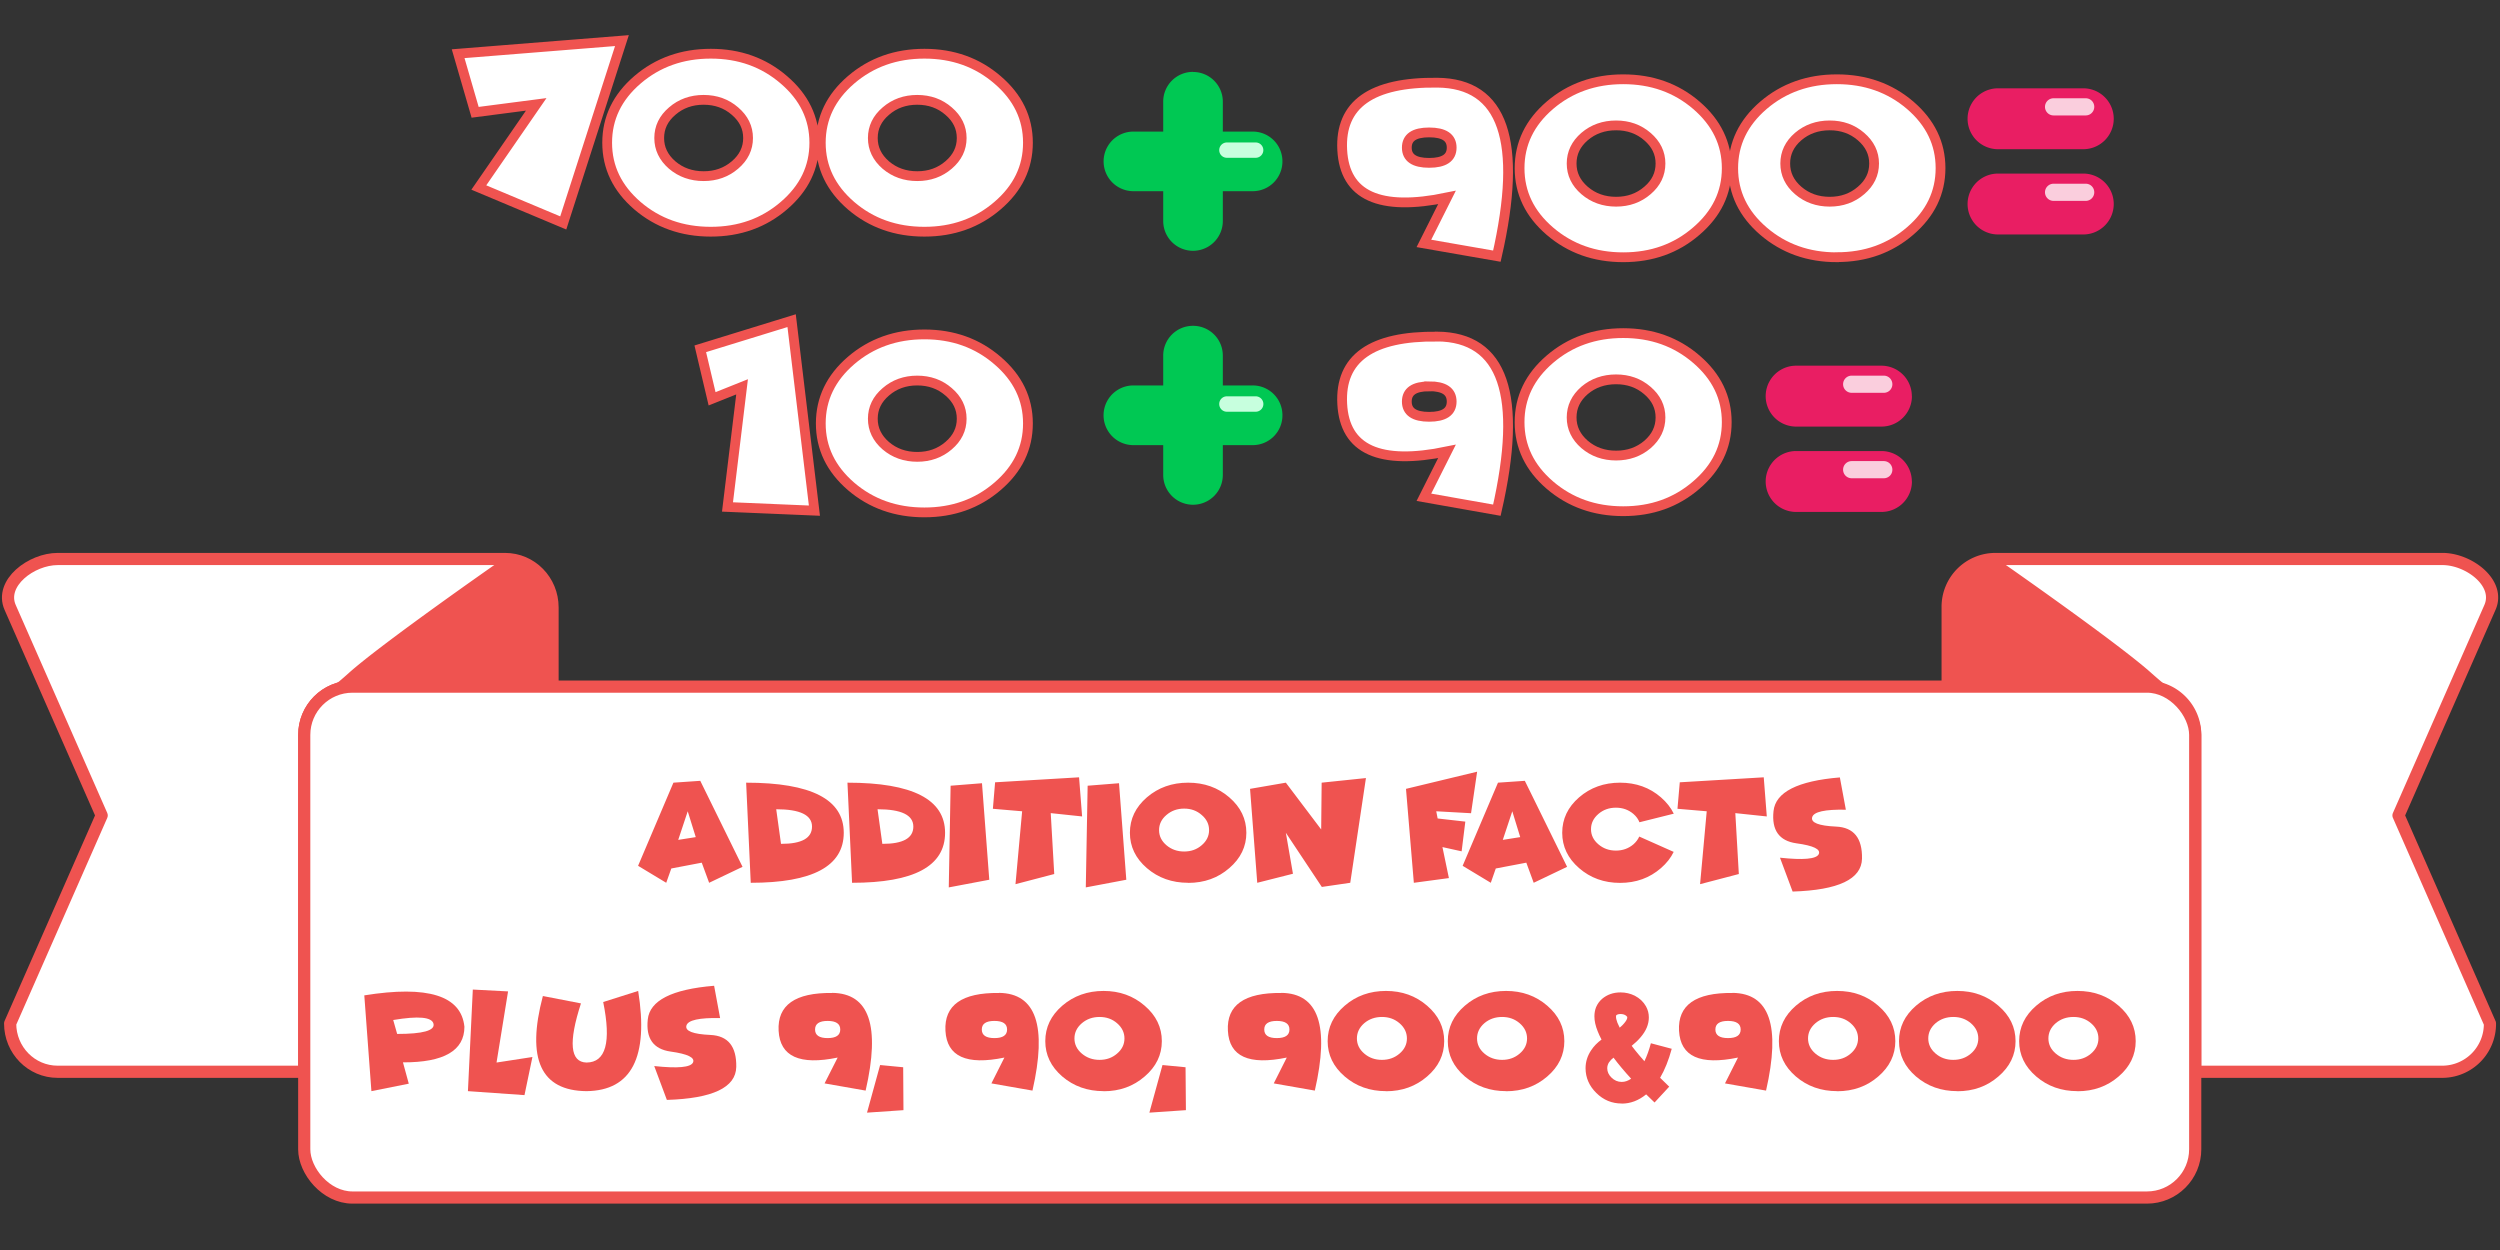 <svg xmlns="http://www.w3.org/2000/svg" viewBox="0 0 270.93 135.47">
  <rect x="0" y="0" width="270.93" height="135.47" fill="#333333" stroke="none"/>
  <g fill="#00c853">
    <path d="M129.29 35.31a3.22 3.22 0 0 1 3.23 3.23v12.93a3.22 3.22 0 1 1-6.46 0V38.54a3.22 3.22 0 0 1 3.23-3.23z"/>
    <path d="M138.98 45a3.22 3.22 0 0 1-3.23 3.24h-12.92a3.22 3.22 0 1 1 0-6.47h12.92a3.22 3.22 0 0 1 3.23 3.23z"/>
  </g>
  <path fill="#c7ffde" d="M132.13 43.78c0 .47.37.84.83.84h3.12a.83.83 0 1 0 0-1.67h-3.12a.83.83 0 0 0-.83.83z"/>
  <path fill="#e91e63" d="M207.2 42.93a3.3 3.3 0 0 1-3.31 3.3h-9.24a3.3 3.3 0 1 1 0-6.6h9.24a3.3 3.3 0 0 1 3.3 3.3zM207.2 52.18a3.3 3.3 0 0 1-3.31 3.3h-9.24a3.3 3.3 0 1 1 0-6.6h9.24a3.3 3.3 0 0 1 3.3 3.3z"/>
  <path fill="#facedd" d="M205.08 41.64c0 .52-.41.93-.93.93h-3.48a.93.93 0 1 1 0-1.86h3.48c.52 0 .93.42.93.93zM205.08 50.9c0 .52-.41.93-.93.93h-3.48a.93.93 0 1 1 0-1.86h3.48c.52 0 .93.42.93.93z"/>
  <g fill="#fff" stroke="#ef5350" stroke-width="1.06" aria-label="10" font-family="Funhouse" font-size="28.22" font-weight="400" letter-spacing="0" style="line-height:1.25;-inkscape-font-specification:'Funhouse, Normal';font-variant-ligatures:normal;font-variant-caps:normal;font-variant-numeric:normal;font-feature-settings:normal;text-align:start" word-spacing="0">
    <path d="M88.26 55.34l-9.42-.4 1.58-13.02-3.25 1.3-1.28-5.42 9.9-3.05zM100.18 55.53q-4.66 0-7.95-2.82-3.28-2.83-3.28-6.82 0-4 3.28-6.82 3.3-2.83 7.95-2.83 4.64 0 7.92 2.83 3.3 2.82 3.3 6.82t-3.3 6.82q-3.28 2.82-7.92 2.82zm-.77-6.02q1.98 0 3.39-1.21 1.42-1.21 1.42-2.92t-1.42-2.92q-1.4-1.22-3.4-1.22-1.99 0-3.4 1.22-1.41 1.2-1.41 2.92 0 1.7 1.4 2.92 1.42 1.21 3.42 1.21z" style="-inkscape-font-specification:'Funhouse, Normal';font-variant-ligatures:normal;font-variant-caps:normal;font-variant-numeric:normal;font-feature-settings:normal;text-align:start"/>
  </g>
  <g fill="#fff" stroke="#ef5350" stroke-width="1.06" aria-label="90" font-family="Funhouse" font-size="28.22" font-weight="400" letter-spacing="0" style="line-height:1.25;-inkscape-font-specification:'Funhouse, Normal';font-variant-ligatures:normal;font-variant-caps:normal;font-variant-numeric:normal;font-feature-settings:normal;text-align:start" word-spacing="0">
    <path d="M155.77 36.47q10.72.12 6.45 18.82l-7.91-1.4 2.5-4.97q-10.95 2.27-11.35-5.14-.4-7.43 10.3-7.3zm-.89 5.4q-2.42 0-2.42 1.65t2.42 1.65q2.44 0 2.44-1.65 0-1.66-2.44-1.66z" style="-inkscape-font-specification:'Funhouse, Normal';font-variant-ligatures:normal;font-variant-caps:normal;font-variant-numeric:normal;font-feature-settings:normal;text-align:start"/>
    <path d="M175.91 55.4q-4.65 0-7.95-2.83-3.28-2.82-3.28-6.82t3.28-6.82q3.3-2.83 7.95-2.83t7.93 2.83q3.29 2.82 3.29 6.82t-3.3 6.82q-3.27 2.83-7.92 2.83zm-.77-6.03q1.99 0 3.4-1.2 1.41-1.22 1.41-2.93 0-1.71-1.42-2.92-1.4-1.21-3.39-1.21-2 0-3.42 1.2-1.4 1.22-1.4 2.93 0 1.7 1.4 2.92 1.42 1.21 3.42 1.21z" style="-inkscape-font-specification:'Funhouse, Normal';font-variant-ligatures:normal;font-variant-caps:normal;font-variant-numeric:normal;font-feature-settings:normal;text-align:start"/>
  </g>
  <g fill="#fff" stroke="#ef5350" stroke-width="1.06" aria-label="700" font-family="Funhouse" font-size="28.22" font-weight="400" letter-spacing="0" style="line-height:1.25;-inkscape-font-specification:'Funhouse, Normal';font-variant-ligatures:normal;font-variant-caps:normal;font-variant-numeric:normal;font-feature-settings:normal;text-align:start" word-spacing="0">
    <path d="M61.04 24.16l-9.15-3.84 6.22-9.01-6.62.86-1.84-6.35L67.4 4.4zM77.03 25.11q-4.66 0-7.95-2.82-3.28-2.83-3.28-6.82 0-4 3.28-6.82 3.3-2.83 7.95-2.83 4.64 0 7.92 2.83 3.3 2.82 3.3 6.82t-3.3 6.82q-3.28 2.82-7.92 2.82zm-.77-6.02q1.98 0 3.39-1.21 1.42-1.21 1.42-2.92t-1.42-2.92q-1.4-1.22-3.4-1.22-1.99 0-3.4 1.22-1.41 1.2-1.41 2.92 0 1.7 1.4 2.92 1.42 1.21 3.42 1.21zM100.18 25.11q-4.66 0-7.95-2.82-3.28-2.83-3.28-6.82 0-4 3.28-6.82 3.3-2.83 7.95-2.83 4.64 0 7.92 2.83 3.3 2.82 3.3 6.82t-3.3 6.82q-3.28 2.82-7.92 2.82zm-.77-6.02q1.98 0 3.39-1.21 1.42-1.21 1.42-2.92t-1.42-2.92q-1.4-1.22-3.4-1.22-1.99 0-3.4 1.22-1.41 1.2-1.41 2.92 0 1.7 1.4 2.92 1.42 1.21 3.42 1.21z" style="-inkscape-font-specification:'Funhouse, Normal';font-variant-ligatures:normal;font-variant-caps:normal;font-variant-numeric:normal;font-feature-settings:normal;text-align:start"/>
  </g>
  <g fill="#fff" stroke="#ef5350" stroke-width="1.06" aria-label="900" font-family="Funhouse" font-size="28.22" font-weight="400" letter-spacing="0" style="line-height:1.25;-inkscape-font-specification:'Funhouse, Normal';font-variant-ligatures:normal;font-variant-caps:normal;font-variant-numeric:normal;font-feature-settings:normal;text-align:start" word-spacing="0">
    <path d="M155.77 8.96q10.72.1 6.45 18.8l-7.91-1.38 2.5-4.98q-10.95 2.28-11.35-5.14-.4-7.42 10.3-7.3zm-.89 5.39q-2.42 0-2.42 1.65t2.42 1.65q2.44 0 2.44-1.65t-2.44-1.65z" style="-inkscape-font-specification:'Funhouse, Normal';font-variant-ligatures:normal;font-variant-caps:normal;font-variant-numeric:normal;font-feature-settings:normal;text-align:start"/>
    <path d="M175.91 27.88q-4.65 0-7.95-2.83-3.28-2.82-3.28-6.82t3.28-6.82q3.3-2.82 7.95-2.82t7.93 2.82q3.29 2.83 3.29 6.82 0 4-3.3 6.82-3.27 2.83-7.92 2.83zm-.77-6.02q1.99 0 3.4-1.22 1.41-1.2 1.41-2.92 0-1.7-1.42-2.92-1.4-1.21-3.39-1.21-2 0-3.42 1.21-1.4 1.21-1.4 2.92t1.4 2.92q1.42 1.22 3.42 1.22zM199.06 27.88q-4.65 0-7.95-2.83-3.28-2.82-3.28-6.82t3.28-6.82q3.3-2.82 7.95-2.82T207 11.4q3.3 2.83 3.3 6.82 0 4-3.3 6.82-3.28 2.83-7.93 2.83zm-.77-6.02q1.99 0 3.4-1.22 1.41-1.2 1.41-2.92 0-1.7-1.42-2.92-1.4-1.21-3.39-1.21-2 0-3.42 1.21-1.4 1.21-1.4 2.92t1.4 2.92q1.42 1.22 3.42 1.22z" style="-inkscape-font-specification:'Funhouse, Normal';font-variant-ligatures:normal;font-variant-caps:normal;font-variant-numeric:normal;font-feature-settings:normal;text-align:start"/>
  </g>
  <g>
    <g fill="#00c853">
      <path d="M129.29 7.8a3.22 3.22 0 0 1 3.23 3.23v12.92a3.22 3.22 0 1 1-6.46 0V11.03a3.22 3.22 0 0 1 3.23-3.24z"/>
      <path d="M138.98 17.49a3.22 3.22 0 0 1-3.23 3.23h-12.92a3.22 3.22 0 1 1 0-6.46h12.92a3.22 3.22 0 0 1 3.23 3.23z"/>
    </g>
    <path fill="#c7ffde" d="M132.13 16.27c0 .46.37.83.83.83h3.12a.83.83 0 1 0 0-1.66h-3.12a.83.83 0 0 0-.83.83z"/>
  </g>
  <g>
    <path fill="#e91e63" d="M229.07 12.87a3.3 3.3 0 0 1-3.3 3.3h-9.24a3.3 3.3 0 1 1 0-6.6h9.24a3.3 3.3 0 0 1 3.3 3.3zM229.07 22.11a3.3 3.3 0 0 1-3.3 3.3h-9.24a3.3 3.3 0 1 1 0-6.6h9.24a3.3 3.3 0 0 1 3.3 3.3z"/>
    <path fill="#facedd" d="M226.96 11.58c0 .51-.41.93-.93.93h-3.48a.93.93 0 1 1 0-1.86h3.48c.52 0 .93.41.93.93zM226.96 20.84c0 .51-.41.93-.93.93h-3.48a.93.93 0 1 1 0-1.86h3.48c.52 0 .93.41.93.93z"/>
  </g>
  <g transform="translate(-296.4 -151.17)">
    <path fill="#fff" stroke="#ef5350" stroke-linecap="round" stroke-linejoin="round" stroke-width="1.32" d="M512.61 211.75a5.18 5.18 0 0 0-5.14 5.25v8.58h21.6c2.9 0 5.23 2.34 5.23 5.23v36.51h26.8a5.18 5.18 0 0 0 5.14-5.24l-9.91-22.54 9.91-22.54c1.17-2.66-2.3-5.25-5.14-5.25z"/>
    <path fill="#ef5350" d="M512.19 211.64c-2.15-.1-4.7 3.25-4.7 5.72v8.22h23.79c-.5-.4-1.06-.87-1.69-1.43-3.47-3.15-16.27-12.07-16.27-12.07a1.92 1.92 0 0 0-1.13-.44z"/>
    <g>
      <path fill="#fff" stroke="#ef5350" stroke-linecap="round" stroke-linejoin="round" stroke-width="1.32" d="M302.65 211.75c-2.85 0-6.31 2.6-5.15 5.25l9.92 22.54-9.92 22.54c0 2.9 2.3 5.24 5.15 5.24h26.72v-36.51c0-2.9 2.33-5.23 5.22-5.23h21.69V217c0-2.91-2.3-5.25-5.15-5.25z"/>
      <path fill="#ef5350" d="M351.56 211.64c-.4.02-.78.16-1.13.44 0 0-12.8 8.92-16.28 12.07a36.7 36.7 0 0 1-1.69 1.43h23.79v-8.22c0-2.47-2.55-5.82-4.7-5.72z"/>
    </g>
    <rect width="204.93" height="55.37" x="329.37" y="225.58" fill="#fff" stroke="#ef5350" stroke-linecap="round" stroke-linejoin="round" stroke-width="1.32" ry="5.23"/>
  </g>
  <g fill="#ef5350" stroke-width=".26" font-size="15.88" font-weight="400" letter-spacing="0" word-spacing="0">
    <g aria-label="addition facts" font-family="Funhouse" style="line-height:1.25;-inkscape-font-specification:'Funhouse, Normal';font-variant-ligatures:normal;font-variant-caps:normal;font-variant-numeric:normal;font-feature-settings:normal;text-align:start">
      <path d="M72.75 94.12l-.55 1.55-3.05-1.84 3.83-9.01 2.91-.2 4.58 9.32-3.62 1.73-.8-2.18zm2.65-3.4l-.87-2.8-1.03 3.1zM81.36 95.67l-.5-10.85q10.58 0 10.58 5.43 0 5.42-10.08 5.42zm2.76-7.97l.52 3.75q3.36.01 3.36-1.87 0-1.88-3.88-1.88zM92.34 95.67l-.5-10.85q10.58 0 10.58 5.43 0 5.42-10.08 5.42zm2.76-7.97l.52 3.75q3.36.01 3.36-1.87 0-1.88-3.88-1.88zM106.42 84.88l.79 10.46-4.39.83.2-11.02zM113.87 88.12l.38 6.6-4.2 1.1.72-7.9-3.17-.27.24-2.87 9.1-.54.33 4.24zM121.27 84.88l.79 10.46-4.39.83.2-11.02zM128.76 95.67q-2.62 0-4.47-1.59-1.84-1.59-1.84-3.83 0-2.25 1.84-3.84 1.85-1.59 4.47-1.59 2.62 0 4.46 1.59 1.85 1.59 1.85 3.84 0 2.24-1.85 3.83-1.84 1.6-4.46 1.6zm-.43-3.39q1.12 0 1.9-.68.8-.68.8-1.64 0-.96-.8-1.64-.78-.69-1.9-.69-1.12 0-1.92.69-.8.68-.8 1.64 0 .96.8 1.64.8.68 1.92.68zM139.35 90.25l.77 4.44-3.87.98-.78-10.18 3.88-.67 3.83 5.07.05-5.07 4.8-.5-1.7 11.35-3.08.45zM160.08 83.63l-.66 4.5-3.77-.21.15.78 3 .34-.4 3.22-2.08-.46.7 3.36-3.8.51-.85-10.18zM162.1 94.12l-.54 1.55-3.05-1.84 3.83-9.01 2.91-.2 4.58 9.32-3.62 1.73-.8-2.18zm2.65-3.4l-.86-2.8-1.03 3.1zM180 94.08q-1.84 1.6-4.43 1.6-2.6 0-4.44-1.6-1.83-1.59-1.83-3.83 0-2.25 1.83-3.84 1.84-1.59 4.44-1.59 2.6 0 4.43 1.59.92.8 1.39 1.77l-3.72.93q-.19-.5-.65-.9-.8-.68-1.9-.68-1.11 0-1.9.68-.8.69-.8 1.65t.8 1.64q.79.68 1.9.68 1.1 0 1.9-.68.42-.37.63-.84l3.73 1.66q-.46.96-1.38 1.76zM188.06 88.12l.38 6.6-4.2 1.1.72-7.9-3.17-.27.25-2.87 9.1-.54.33 4.24zM194.67 91.39q-2.8-.4-2.47-3.49.32-3.08 7.19-3.65l.65 3.5q-3.4-.07-3.65.81-.25.89 2.6 1.02 2.86.13 2.8 3.47-.07 3.34-7.52 3.57l-1.37-3.67q3.81.41 4.2-.38.37-.8-2.43-1.18z" style="-inkscape-font-specification:'Funhouse, Normal';font-variant-ligatures:normal;font-variant-caps:normal;font-variant-numeric:normal;font-feature-settings:normal;text-align:start"/>
    </g>
    <g style="line-height:1.25;-inkscape-font-specification:'SC Gum Kids, Normal';font-variant-ligatures:normal;font-variant-caps:normal;font-variant-numeric:normal;font-feature-settings:normal;text-align:start">
      <path d="M175.62 109.89q-.31 0-.47.14v.01q-.02.03-.02.11-.01.26.15.68.1.24.25.54.29-.24.48-.47.34-.4.34-.63l-.01-.08-.12-.12q-.23-.18-.6-.18zm-1.24 5.22q-.2.32-.2.66 0 .56.45 1 .48.48 1.12.48.52 0 1.02-.35-1.1-1.2-1.91-2.28-.3.23-.48.5zm1.37 4.48q-1.6 0-2.75-1.14-1.16-1.14-1.17-2.68 0-1.04.6-1.94.43-.66 1.13-1.17-.25-.47-.42-.91-.35-.87-.35-1.6 0-.54.18-1 .22-.52.65-.9.83-.7 2-.7.82 0 1.55.36.8.42 1.21 1.15.31.56.31 1.2 0 1.12-.9 2.16-.4.47-.96.92.37.49.8 1l.58.67q.41-.85.7-1.95l2.26.6q-.5 1.85-1.26 3.14.51.52.92.9l.07.06-1.59 1.72-.25-.24q-.33-.3-.66-.64-1.23 1-2.64 1z" aria-label="&amp;" font-family="SC Gum Kids" style="-inkscape-font-specification:'SC Gum Kids, Normal';font-variant-ligatures:normal;font-variant-caps:normal;font-variant-numeric:normal;font-feature-settings:normal;text-align:start"/>
    </g>
    <g aria-label="plus 9, 90, 900 9000" font-family="Funhouse" style="line-height:1.25;-inkscape-font-specification:'Funhouse, Normal';font-variant-ligatures:normal;font-variant-caps:normal;font-variant-numeric:normal;font-feature-settings:normal;text-align:start">
      <path d="M43.67 115.13l.63 2.31-4.05.81-.77-10.38q10.33-1.66 10.85 3.4 0 3.88-6.66 3.86zm-1.06-4.6l.43 1.52q4.19 0 3.94-1.1-.25-1.1-4.37-.41zM51.24 107.24l3.82.2-1.25 7.71 3.89-.6-.86 4.13-6.13-.43z" style="-inkscape-font-specification:'Funhouse, Normal';font-variant-ligatures:normal;font-variant-caps:normal;font-variant-numeric:normal;font-feature-settings:normal;text-align:start"/>
      <path d="M58.83 107.94l4.13.8q-2.06 6.34.6 6.41 3.14-.02 1.81-6.56l3.79-1.2q1.73 10.77-5.6 10.86-7.43-.07-4.73-10.3z" style="-inkscape-font-specification:'Funhouse, Normal';font-variant-ligatures:normal;font-variant-caps:normal;font-variant-numeric:normal;font-feature-settings:normal;text-align:start"/>
      <path d="M72.67 113.96q-2.8-.4-2.47-3.48.32-3.08 7.19-3.65l.65 3.5q-3.4-.07-3.65.81-.25.89 2.6 1.02 2.86.13 2.8 3.47-.07 3.34-7.52 3.57l-1.37-3.67q3.81.41 4.2-.38.37-.8-2.43-1.19zM90.19 107.6q6.03.07 3.62 10.59l-4.45-.78 1.42-2.8q-6.17 1.28-6.4-2.9-.22-4.17 5.8-4.1zm-.5 3.04q-1.36 0-1.36.93t1.36.93q1.37 0 1.37-.93t-1.37-.93zM97.88 115.66l.03 4.65-3.95.27 1.42-5.16zM108.26 107.6q6.03.07 3.63 10.59l-4.45-.78 1.41-2.8q-6.16 1.28-6.39-2.9-.22-4.17 5.8-4.1zm-.5 3.04q-1.36 0-1.36.93t1.37.93q1.37 0 1.37-.93t-1.37-.93z" style="-inkscape-font-specification:'Funhouse, Normal';font-variant-ligatures:normal;font-variant-caps:normal;font-variant-numeric:normal;font-feature-settings:normal;text-align:start"/>
      <path d="M119.6 118.25q-2.62 0-4.48-1.59-1.84-1.59-1.84-3.83 0-2.25 1.84-3.84 1.86-1.6 4.48-1.6 2.6 0 4.45 1.6 1.86 1.59 1.86 3.84 0 2.24-1.86 3.83-1.84 1.6-4.45 1.6zm-.44-3.39q1.12 0 1.9-.68.8-.68.8-1.64 0-.96-.8-1.65-.78-.68-1.9-.68-1.12 0-1.92.68-.8.69-.8 1.65t.8 1.64q.8.68 1.92.68zM128.48 115.66l.04 4.65-3.96.27 1.42-5.16zM138.87 107.6q6.03.07 3.62 10.59l-4.45-.78 1.41-2.8q-6.16 1.28-6.38-2.9-.23-4.17 5.8-4.1zm-.5 3.04q-1.36 0-1.36.93t1.36.93q1.37 0 1.37-.93t-1.37-.93z" style="-inkscape-font-specification:'Funhouse, Normal';font-variant-ligatures:normal;font-variant-caps:normal;font-variant-numeric:normal;font-feature-settings:normal;text-align:start"/>
      <path d="M150.2 118.25q-2.62 0-4.47-1.59-1.85-1.59-1.85-3.83 0-2.25 1.85-3.84 1.85-1.6 4.47-1.6 2.61 0 4.46 1.6 1.85 1.59 1.85 3.84 0 2.24-1.85 3.83-1.85 1.6-4.46 1.6zm-.44-3.39q1.12 0 1.91-.68.8-.68.8-1.64 0-.96-.8-1.65-.79-.68-1.9-.68-1.13 0-1.93.68-.79.69-.79 1.65t.8 1.64q.79.68 1.91.68zM163.22 118.25q-2.62 0-4.47-1.59-1.85-1.59-1.85-3.83 0-2.25 1.85-3.84 1.85-1.6 4.47-1.6 2.61 0 4.46 1.6 1.85 1.59 1.85 3.84 0 2.24-1.85 3.83-1.85 1.6-4.46 1.6zm-.43-3.39q1.11 0 1.9-.68.8-.68.8-1.64 0-.96-.8-1.65-.79-.68-1.9-.68-1.13 0-1.93.68-.79.69-.79 1.65t.8 1.64q.8.68 1.92.68zM187.76 107.6q6.03.07 3.63 10.59l-4.45-.78 1.41-2.8q-6.16 1.28-6.39-2.9-.22-4.17 5.8-4.1zm-.5 3.04q-1.36 0-1.36.93t1.37.93q1.37 0 1.37-.93t-1.37-.93z" style="-inkscape-font-specification:'Funhouse, Normal';font-variant-ligatures:normal;font-variant-caps:normal;font-variant-numeric:normal;font-feature-settings:normal;text-align:start"/>
      <path d="M199.1 118.25q-2.63 0-4.48-1.59-1.84-1.59-1.84-3.83 0-2.25 1.84-3.84 1.85-1.6 4.47-1.6 2.62 0 4.46 1.6 1.85 1.59 1.85 3.84 0 2.24-1.85 3.83-1.84 1.6-4.46 1.6zm-.44-3.39q1.12 0 1.9-.68.8-.68.8-1.64 0-.96-.8-1.65-.78-.68-1.9-.68-1.12 0-1.92.68-.8.69-.8 1.65t.8 1.64q.8.68 1.92.68zM212.12 118.25q-2.62 0-4.48-1.59-1.84-1.59-1.84-3.83 0-2.25 1.84-3.84 1.86-1.6 4.48-1.6 2.6 0 4.45 1.6 1.86 1.59 1.86 3.84 0 2.24-1.86 3.83-1.84 1.6-4.45 1.6zm-.44-3.39q1.12 0 1.91-.68.8-.68.8-1.64 0-.96-.8-1.65-.8-.68-1.9-.68-1.13 0-1.93.68-.79.69-.79 1.65t.8 1.64q.79.68 1.91.68zM225.14 118.25q-2.62 0-4.47-1.59-1.85-1.59-1.85-3.83 0-2.25 1.85-3.84 1.85-1.6 4.47-1.6 2.61 0 4.46 1.6 1.85 1.59 1.85 3.84 0 2.24-1.85 3.83-1.85 1.6-4.46 1.6zm-.43-3.39q1.11 0 1.9-.68.8-.68.8-1.64 0-.96-.8-1.65-.79-.68-1.9-.68-1.13 0-1.93.68-.79.69-.79 1.65t.8 1.64q.8.68 1.92.68z" style="-inkscape-font-specification:'Funhouse, Normal';font-variant-ligatures:normal;font-variant-caps:normal;font-variant-numeric:normal;font-feature-settings:normal;text-align:start"/>
    </g>
  </g>
</svg>
